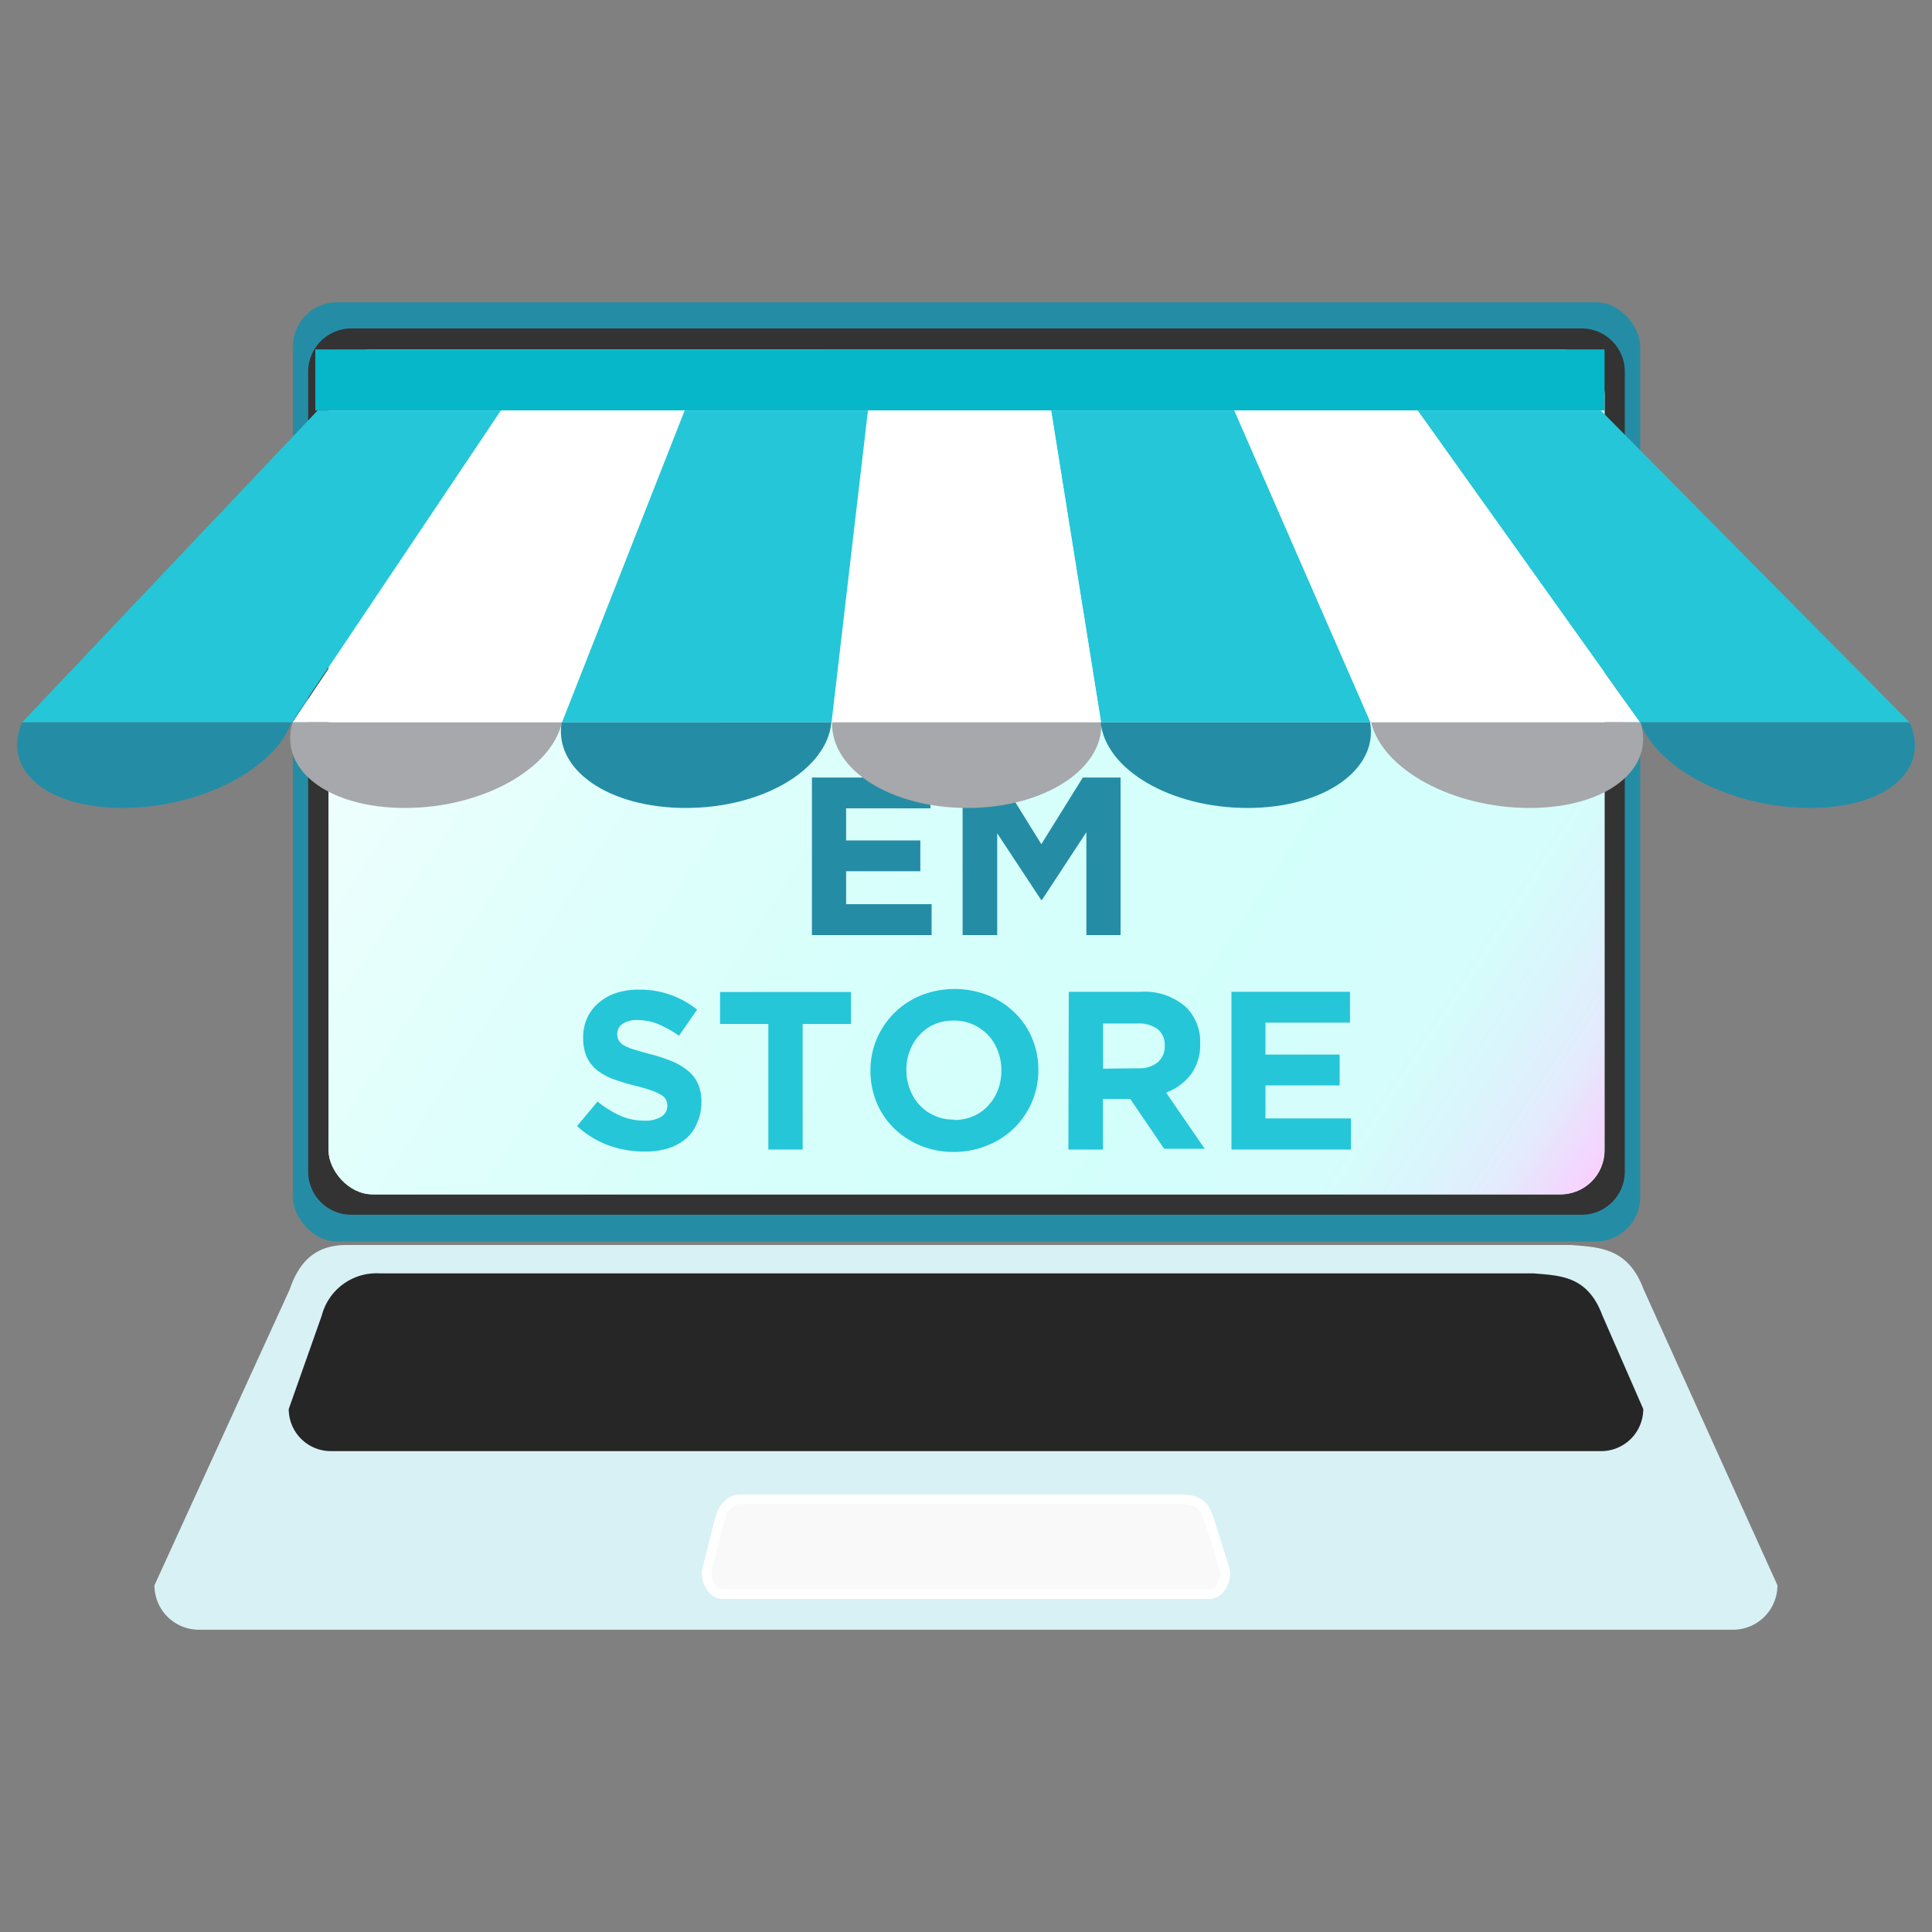 <svg xmlns="http://www.w3.org/2000/svg" xmlns:xlink="http://www.w3.org/1999/xlink" viewBox="0 0 200 200"><rect x="0" y="0" width="200" height="200" fill="#808080" stroke="none"/><defs><clipPath id="clip-path"><rect x="34.01" y="36.17" width="132.09" height="87.47" rx="4.27" fill="none"/></clipPath><linearGradient id="linear-gradient" x1="35.26" y1="37.46" x2="164.86" y2="122.34" gradientUnits="userSpaceOnUse"><stop offset="0" stop-color="#fff"/><stop offset="0.1" stop-color="#f2fffe"/><stop offset="0.3" stop-color="#dffffc"/><stop offset="0.51" stop-color="#d3fffb"/><stop offset="0.72" stop-color="#cffffb"/><stop offset="0.85" stop-color="#d1fdfb"/><stop offset="0.9" stop-color="#d6f5fc"/><stop offset="0.95" stop-color="#e1e9fd"/><stop offset="0.98" stop-color="#efd7fe"/><stop offset="1" stop-color="#f7ccff"/></linearGradient></defs><title>store</title><g id="Store"><rect x="30.32" y="31.29" width="139.47" height="97.23" rx="4.58" fill="#248da5"/><path d="M184,164.11a4.6,4.6,0,0,1-4.6,4.6H20.59a4.6,4.6,0,0,1-4.6-4.6l14-30.63c1.22-3.63,3.4-4.6,5.94-4.6H162.63c2.91.25,5.9.25,7.52,4.6Z" fill="#d8f1f4"/><path d="M170.11,145.86a4.36,4.36,0,0,1-4.36,4.36H34.25a4.36,4.36,0,0,1-4.36-4.36l3.42-9.68a5.85,5.85,0,0,1,6-4.36H158.77c2.76.24,5.58.24,7.11,4.36Z" fill="#262626"/><path d="M126.86,162.71c0,1.28-.75,2.32-1.67,2.32H74.81c-.92,0-1.67-1-1.67-2.32l1.31-5.19c.44-1.84,1.39-2.32,2.31-2.32h45.76c1,.12,2.13.12,2.72,2.32Z" fill="#f9f9f9" stroke="#fff" stroke-miterlimit="10"/><path d="M36.37,34H163.73a4.47,4.47,0,0,1,4.47,4.47v82.81a4.47,4.47,0,0,1-4.47,4.47H36.37a4.47,4.47,0,0,1-4.47-4.47V38.5A4.48,4.48,0,0,1,36.37,34Z" fill="#333"/><g clip-path="url(#clip-path)"><rect x="34.01" y="36.17" width="132.09" height="87.47" rx="4.56" fill="#fff"/><rect x="34.01" y="36.17" width="132.09" height="87.47" rx="4.56" opacity="0.9" fill="url(#linear-gradient)"/></g><path d="M66.66,119.21a11,11,0,0,1-3.66-.64,9.79,9.79,0,0,1-3.26-2l2.12-2.54a10.51,10.51,0,0,0,2.29,1.44,6.15,6.15,0,0,0,2.58.54,3.14,3.14,0,0,0,1.73-.41,1.29,1.29,0,0,0,.62-1.13v0a1.33,1.33,0,0,0-.13-.61,1.22,1.22,0,0,0-.49-.5,5.27,5.27,0,0,0-1-.47c-.43-.15-1-.32-1.67-.49a21.84,21.84,0,0,1-2.25-.67,6.51,6.51,0,0,1-1.7-.92,3.75,3.75,0,0,1-1.09-1.37,4.82,4.82,0,0,1-.38-2v-.05a4.78,4.78,0,0,1,.41-2A4.57,4.57,0,0,1,62,103.79a5.26,5.26,0,0,1,1.8-1,7.3,7.3,0,0,1,2.3-.34,9.35,9.35,0,0,1,6.06,2.07l-1.87,2.7A11.76,11.76,0,0,0,68.1,106,5.62,5.62,0,0,0,66,105.6a2.57,2.57,0,0,0-1.58.41,1.23,1.23,0,0,0-.52,1v0a1.52,1.52,0,0,0,.15.69,1.33,1.33,0,0,0,.55.52,4.88,4.88,0,0,0,1.09.44c.45.14,1,.31,1.73.49a16.78,16.78,0,0,1,2.21.74,6.2,6.2,0,0,1,1.64,1,3.63,3.63,0,0,1,1,1.34,4.45,4.45,0,0,1,.34,1.84v0a5.11,5.11,0,0,1-.44,2.16A4.34,4.34,0,0,1,71,117.89a5.55,5.55,0,0,1-1.87,1A8.37,8.37,0,0,1,66.66,119.21Z" fill="#25c6d8"/><path d="M79.54,106h-5v-3.31H88.09V106h-5v13H79.54Z" fill="#25c6d8"/><path d="M98.75,119.25a9,9,0,0,1-3.47-.66,8.68,8.68,0,0,1-2.73-1.79,8.13,8.13,0,0,1-1.8-2.66,8.51,8.51,0,0,1-.64-3.27v-.05a8.33,8.33,0,0,1,.65-3.27,8.51,8.51,0,0,1,1.81-2.68,8.41,8.41,0,0,1,2.75-1.82,9.48,9.48,0,0,1,7,0,8.47,8.47,0,0,1,2.74,1.8,7.91,7.91,0,0,1,1.79,2.65,8.33,8.33,0,0,1,.64,3.27v0a8.26,8.26,0,0,1-.65,3.27,8.32,8.32,0,0,1-4.55,4.5A9.08,9.08,0,0,1,98.75,119.25Zm0-3.31a5,5,0,0,0,2-.39,4.42,4.42,0,0,0,1.55-1.1,5,5,0,0,0,1-1.61,5.38,5.38,0,0,0,.36-2v-.05a5.44,5.44,0,0,0-.36-2,5,5,0,0,0-1-1.63,5.07,5.07,0,0,0-1.58-1.11,4.77,4.77,0,0,0-2-.4,4.94,4.94,0,0,0-2,.39,4.57,4.57,0,0,0-1.53,1.1,5,5,0,0,0-1,1.62,5.29,5.29,0,0,0-.36,2v0a5.44,5.44,0,0,0,.36,2,4.92,4.92,0,0,0,1,1.63,4.73,4.73,0,0,0,3.55,1.51Z" fill="#25c6d8"/><path d="M110.64,102.67h7.45a6.44,6.44,0,0,1,4.75,1.65,5.05,5.05,0,0,1,1.4,3.73v0a5.06,5.06,0,0,1-1,3.22,5.61,5.61,0,0,1-2.53,1.83l4,5.82h-4.2L117,113.76h-2.82V119h-3.58Zm7.22,7.92a3,3,0,0,0,2-.63,2.11,2.11,0,0,0,.71-1.68v0a2.07,2.07,0,0,0-.74-1.75,3.29,3.29,0,0,0-2.07-.58h-3.57v4.68Z" fill="#25c6d8"/><path d="M127.48,102.67h12.27v3.19H131v3.31h7.68v3.19H131v3.42h8.85V119H127.48Z" fill="#25c6d8"/><path d="M84.05,80.49H96.32v3.19H87.59V87h7.68v3.19H87.59V93.6h8.85v3.2H84.05Z" fill="#248da5"/><path d="M99.65,80.49h3.87l4.28,6.9,4.29-6.9H116V96.8h-3.54V86.15l-4.59,7h-.1l-4.54-6.89V96.8H99.65Z" fill="#248da5"/><rect x="32.64" y="36.17" width="133.46" height="6.32" fill="#05b7c9"/><polygon points="32.88 42.49 2.29 74.78 30.19 74.78 51.85 42.49 32.88 42.49" fill="#25c6d8"/><polygon points="146.75 42.49 169.78 74.78 197.68 74.78 165.71 42.49 146.75 42.49" fill="#25c6d8"/><polygon points="108.81 42.49 113.98 74.78 141.88 74.78 127.78 42.49 108.81 42.49" fill="#25c6d8"/><polygon points="51.92 42.49 30.28 74.78 58.18 74.78 70.88 42.49 51.92 42.49" fill="#fff"/><polygon points="89.85 42.49 86.08 74.78 113.98 74.78 108.81 42.49 89.85 42.49" fill="#fff"/><polygon points="127.78 42.49 141.88 74.78 169.78 74.78 146.75 42.49 127.78 42.49" fill="#fff"/><polygon points="70.88 42.49 58.18 74.78 86.08 74.78 89.85 42.49 70.88 42.49" fill="#25c6d8"/><path d="M2.29,74.78c-2.13,4.91,2.48,8.86,10.42,8.86s15.71-4,17.46-8.86Z" fill="#248da5"/><path d="M30.29,74.78c-1.47,4.91,3.69,8.86,11.63,8.86s15.16-4,16.25-8.86Z" fill="#a6a8ab"/><path d="M58.14,74.78C57.33,79.69,63,83.64,71,83.64s14.63-4,15.06-8.86Z" fill="#248da5"/><path d="M86.14,74.78c-.14,4.91,6.08,8.86,14,8.86s14.1-4,13.87-8.86Z" fill="#a6a8ab"/><path d="M113.94,74.78c.51,4.91,7.26,8.86,15.2,8.86s13.57-4,12.69-8.86Z" fill="#248da5"/><path d="M169.79,74.78c1.83,4.91,9.65,8.86,17.6,8.86s12.49-4,10.29-8.86Z" fill="#248da5"/><path d="M141.94,74.78c1.18,4.91,8.47,8.86,16.41,8.86s13-4,11.48-8.86Z" fill="#a6a8ab"/></g></svg>